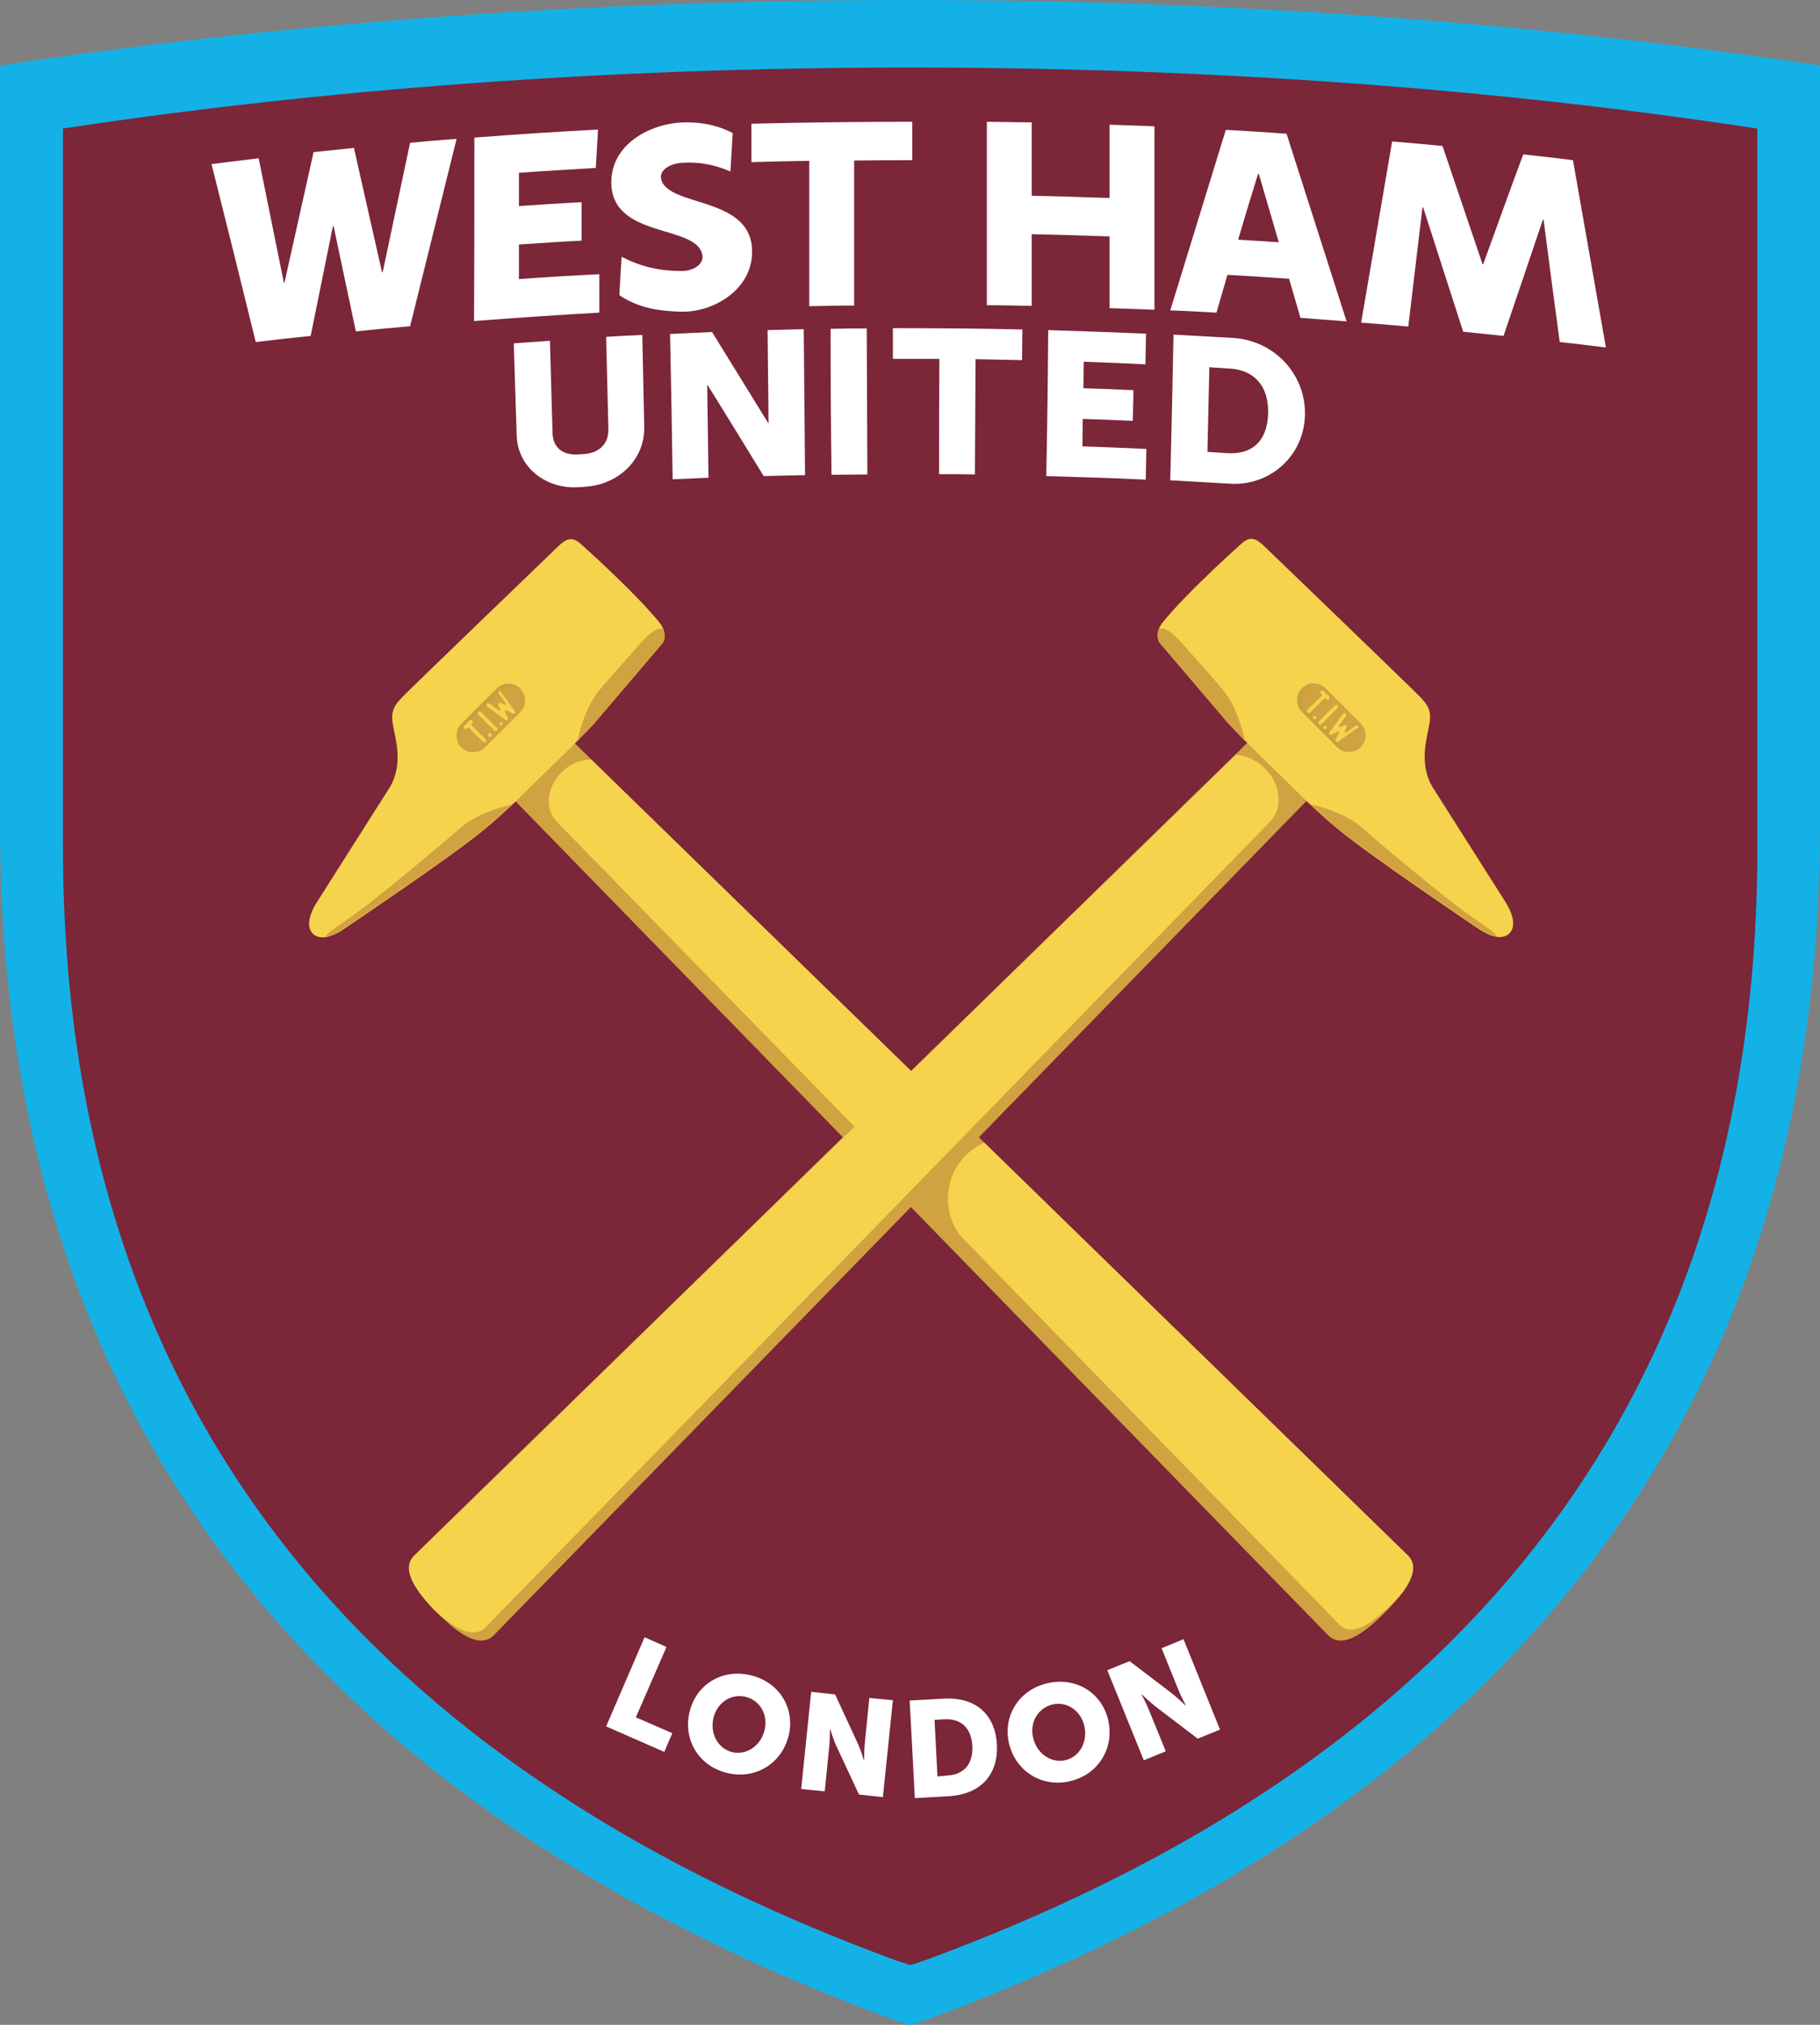 <?xml version="1.0" encoding="utf-8"?>
<!-- Generator: Adobe Illustrator 19.2.1, SVG Export Plug-In . SVG Version: 6.00 Build 0)  -->
<svg version="1.1" id="TYPE"
	 xmlns="http://www.w3.org/2000/svg" xmlns:xlink="http://www.w3.org/1999/xlink" x="0px" y="0px" width="563.6px" height="626.9px"
	 viewBox="0 0 563.6 626.9" style="enable-background:new 0 0 563.6 626.9;" xml:space="preserve">
<rect x="0" y="0" width="563.6" height="626.9" fill="#808080" stroke="none"/>
<style type="text/css">
	.st0{fill:#14B1E7;}
	.st1{fill:#7B2639;}
	.st2{fill:#D1A240;}
	.st3{fill:#F5D34C;}
	.st4{fill:#C8A13E;}
	.st5{fill:#FFFFFF;}
</style>
<g>
	<path class="st0" d="M563.6,20.3L563.6,20.3C478,7.3,382.5,0,281.8,0C181.1,0,85.6,7.3,0,20.3v0.5l0,0l0,234.7
		c0.1,198.8,115.3,310.5,277.2,370l4.6,1.5l0,0l4.6-1.5c161.9-59.4,277.1-171.2,277.2-370V20.8L563.6,20.3L563.6,20.3z"/>
	<path class="st1" d="M544.1,39.8L544.1,39.8c-79.7-12.2-168.6-18.9-262.3-18.9c-93.7,0-182.6,6.8-262.3,18.9v0.4l0,222.4
		c0.1,185,107.3,289.1,258.1,344.4l4.3,1.4l0,0l4.3-1.4c150.7-55.3,258-159.4,258-344.4V40.2L544.1,39.8L544.1,39.8z"/>
	<g>
		<path class="st2" d="M411.3,506.3c4.2,4.2,10.8-0.2,17.6-7.1l0,0c6.8-6.8,11.2-13.5,7.1-17.6L175.8,228
			c-4.2-4.2-11.6-3.5-16.6,1.5l0,0c-5,5-5.7,12.4-1.5,16.6L411.3,506.3z"/>
		<path class="st3" d="M183.9,224.1l21.3-25c0,0,2-2.7-1.1-6.5c-8.2-10-24.7-24.6-24.7-24.6c-2.4-1.8-4-1.3-6.6,1.2
			c-13,12.5-46.2,44.5-48.2,46.6c-2.5,2.6-3.7,4.3-2.9,8.7c0.8,4.5,3.2,11.9-0.9,19.1l-22.4,35.3c-2.8,4.3-3.6,8.1-1.5,10.2
			c1.1,1.1,4,2.4,9.8-1.6c2.8-1.9,33.2-22.4,42.9-30.4c5.7-4.7,10-8.9,10-8.9l18.4-18C178,230.1,181.9,226.3,183.9,224.1z"/>
		<g>
			<path class="st2" d="M106.8,285.2c-6.4,4.3-6.3,4.9-5.5,4.8c1.4-0.3,3.2-1.1,5.3-2.6c2.8-1.9,33.2-22.4,42.9-30.4
				c4-3.3,7.3-6.4,9-7.9c-5,1.1-11.4,3.5-15.3,6.7C138.1,260.2,115.9,279.1,106.8,285.2z"/>
			<path class="st2" d="M183.9,224.1l21.3-25c0,0,1.2-1.7,0.2-4.2l0,0c0,0-1.8-2-7.9,5.2c-5.2,6-7.6,8.4-11.9,13.6
				c-3.4,4-5.8,10.7-6.8,15.8C179.9,228.2,182.4,225.7,183.9,224.1z"/>
		</g>
		<path class="st2" d="M152.9,506.3c-4.2,4.2-10.8-0.2-17.6-7.1l0,0c-6.8-6.8-11.2-13.5-7.1-17.6l260.2-253.7
			c4.2-4.2,11.6-3.5,16.6,1.5l0,0c5,5,5.7,12.4,1.5,16.6L152.9,506.3z"/>
		<g>
			<path class="st3" d="M150.4,503.8l242.8-249.3c4.2-4.2,3.5-11.6-1.5-16.6c-2.6-2.6-5.9-4-9-4.2l-254.4,248
				c-4,4-0.1,10.2,6.1,16.7C140.6,504.2,146.5,507.6,150.4,503.8z"/>
		</g>
		<path class="st3" d="M380.4,224l-21.3-25c0,0-2-2.7,1.1-6.5c8.2-10,24.7-24.6,24.7-24.6c2.4-1.8,4-1.3,6.6,1.2
			c13,12.5,46.2,44.5,48.2,46.6c2.5,2.6,3.7,4.3,2.9,8.7c-0.8,4.5-3.2,11.9,0.9,19.1l22.4,35.3c2.8,4.3,3.6,8.1,1.5,10.2
			c-1.1,1.1-4,2.4-9.8-1.6c-2.8-1.9-33.2-22.4-42.9-30.4c-5.7-4.7-10-8.9-10-8.9l-18.4-18C386.3,230,382.4,226.2,380.4,224z"/>
		<path class="st2" d="M457.5,285.1c6.4,4.3,6.3,4.9,5.5,4.8c-1.4-0.3-3.2-1.1-5.3-2.6c-2.8-1.9-33.2-22.4-42.9-30.4
			c-4-3.3-7.3-6.4-9-7.9c5,1.1,11.4,3.5,15.3,6.7C426.2,260.2,448.4,279,457.5,285.1z"/>
		<path class="st2" d="M380.4,224l-21.3-25c0,0-1.2-1.7-0.2-4.2l0,0c0,0,1.8-2,7.9,5.2c5.2,6,7.6,8.4,11.9,13.6
			c3.4,4,5.8,10.7,6.8,15.8C384.3,228.1,381.9,225.6,380.4,224z"/>
		<path class="st2" d="M421.4,231.3c-2,2-5.3,2-7.3,0l-10.9-10.9c-2-2-2-5.3,0-7.3l0,0c2-2,5.3-2,7.3,0l10.9,10.9
			C423.4,226,423.4,229.3,421.4,231.3L421.4,231.3z"/>
		<g>
			<path class="st4" d="M404.7,220.4c-2-2-2-5.3,0-7.3c0.8-0.8,1.8-1.3,2.9-1.4c-1.5-0.2-3.2,0.3-4.4,1.4c-2,2-2,5.3,0,7.3
				l10.9,10.9c1.2,1.2,2.8,1.7,4.4,1.4c-1.1-0.2-2.1-0.6-2.9-1.4L404.7,220.4z"/>
		</g>
		<g>
			<path class="st2" d="M409.5,224.4c-0.2,0.2-0.6,0.2-0.8,0l0,0c-0.2-0.2-0.2-0.6,0-0.8l5-5c0.2-0.2,0.6-0.2,0.8,0l0,0
				c0.2,0.2,0.2,0.6,0,0.8L409.5,224.4z"/>
			
				<ellipse transform="matrix(0.706 -0.708 0.708 0.706 -39.094 357.13)" class="st2" cx="410.7" cy="225.7" rx="0.5" ry="0.5"/>
			
				<ellipse transform="matrix(0.706 -0.708 0.708 0.706 -37.722 353.529)" class="st2" cx="407.3" cy="222.2" rx="0.5" ry="0.5"/>
			<path class="st2" d="M411.7,215.9l-1.7-1.7c-0.2-0.2-0.6-0.2-0.8,0c-0.2,0.2-0.2,0.6,0,0.8l0.3,0.3c0.1,0.1,0.1,0.3,0,0.4
				l-4.4,4.4c-0.2,0.2-0.2,0.6,0,0.8c0.2,0.2,0.6,0.2,0.8,0l4.4-4.4c0.1-0.1,0.3-0.1,0.4,0l0.3,0.3c0.2,0.2,0.6,0.2,0.8,0
				C411.9,216.4,411.9,216.1,411.7,215.9z"/>
			<path class="st2" d="M420.9,225.1c-0.2-0.2-0.5-0.3-0.8-0.1l-2.9,2.1l0,0c-0.1,0.1-0.3,0.1-0.4,0c-0.1-0.1-0.1-0.2-0.1-0.3l0,0
				l0.6-1.2c0.1-0.2,0.1-0.4-0.1-0.6c0,0,0,0,0,0c0,0,0,0,0,0c0,0,0,0,0,0c0,0,0,0,0,0c0,0,0,0,0,0c0,0,0,0,0,0
				c-0.2-0.1-0.4-0.2-0.6-0.1l-1.2,0.6l0,0c-0.1,0.1-0.3,0-0.4-0.1c-0.1-0.1-0.1-0.3,0-0.4l0,0l2.1-2.9c0.2-0.3,0.1-0.6-0.1-0.8
				c-0.3-0.2-0.6-0.1-0.8,0.1l-4.2,5.7c-0.2,0.2-0.1,0.5,0,0.7c0,0,0,0,0,0c0,0,0,0,0,0c0.2,0.2,0.4,0.2,0.6,0.1l2-1
				c0.1,0,0.2,0,0.3,0.1c0.1,0.1,0.1,0.2,0,0.4l-1,2c-0.1,0.2-0.1,0.5,0.1,0.6c0,0,0,0,0,0c0,0,0,0,0,0c0.2,0.2,0.5,0.2,0.7,0
				l5.7-4.1C421,225.7,421.1,225.3,420.9,225.1z"/>
		</g>
		<path class="st3" d="M183.1,235.2c-3.2-0.1-6.6,1.3-9.2,3.9c-4.7,4.7-5.3,11.6-1.4,15.4l104,106.5l17.7-17.7L183.1,235.2z"/>
		<g>
			<path class="st3" d="M436,481.6L304.8,353.8c-2.1,0.9-4,2.2-5.7,3.9c-6.8,6.8-7.4,17.6-1.6,25L414.8,503c3.9,3.9,10-0.2,16.4-6.6
				c1.1-1.1,2.1-2.1,3-3.2C437.6,488.7,438.9,484.5,436,481.6z"/>
		</g>
		<g>
			<path class="st3" d="M409.2,224.2c-0.2,0.2-0.6,0.2-0.8,0l0,0c-0.2-0.2-0.2-0.6,0-0.8l5-5c0.2-0.2,0.6-0.2,0.8,0l0,0
				c0.2,0.2,0.2,0.6,0,0.8L409.2,224.2z"/>
			
				<ellipse transform="matrix(0.707 -0.707 0.707 0.707 -39.229 356.083)" class="st3" cx="410.5" cy="225.4" rx="0.5" ry="0.5"/>
			
				<ellipse transform="matrix(0.708 -0.706 0.706 0.708 -37.87 352.444)" class="st3" cx="407.1" cy="222" rx="0.5" ry="0.5"/>
			<path class="st3" d="M411.5,215.6l-1.7-1.7c-0.2-0.2-0.6-0.2-0.8,0c-0.2,0.2-0.2,0.6,0,0.8l0.3,0.3c0.1,0.1,0.1,0.3,0,0.4
				l-4.4,4.4c-0.2,0.2-0.2,0.6,0,0.8c0.2,0.2,0.6,0.2,0.8,0l4.4-4.4c0.1-0.1,0.3-0.1,0.4,0l0.3,0.3c0.2,0.2,0.6,0.2,0.8,0
				C411.7,216.2,411.7,215.8,411.5,215.6z"/>
			<path class="st3" d="M420.6,224.8c-0.2-0.2-0.5-0.3-0.8-0.1l-2.9,2.1l0,0c-0.1,0.1-0.3,0.1-0.4,0c-0.1-0.1-0.1-0.2-0.1-0.4l0,0
				l0.6-1.2c0.1-0.2,0.1-0.4-0.1-0.6c0,0,0,0,0,0c0,0,0,0,0,0c0,0,0,0,0,0c0,0,0,0,0,0c0,0,0,0,0,0c0,0,0,0,0,0
				c-0.2-0.1-0.4-0.2-0.6-0.1l-1.2,0.6l0,0c-0.1,0.1-0.3,0-0.4-0.1c-0.1-0.1-0.1-0.3,0-0.4l0,0l2.1-2.9c0.2-0.2,0.1-0.6-0.1-0.8
				c-0.3-0.2-0.6-0.1-0.8,0.1l-4.2,5.7c-0.2,0.2-0.1,0.5,0,0.7c0,0,0,0,0,0c0,0,0,0,0,0c0.2,0.2,0.4,0.2,0.6,0.1l2-1
				c0.1,0,0.2,0,0.3,0.1c0.1,0.1,0.1,0.2,0,0.4l-1,2c-0.1,0.2-0.1,0.5,0.1,0.6c0,0,0,0,0,0c0,0,0,0,0,0c0.2,0.2,0.5,0.2,0.7,0
				l5.7-4.1C420.8,225.4,420.8,225.1,420.6,224.8z"/>
		</g>
		<path class="st2" d="M161.1,213.2c2,2,2,5.3,0,7.3l-10.9,10.9c-2,2-5.3,2-7.3,0l0,0c-2-2-2-5.3,0-7.3l10.9-10.9
			C155.8,211.2,159,211.2,161.1,213.2L161.1,213.2z"/>
		<g>
			<path class="st4" d="M143.8,225l10.9-10.9c1.9-1.8,4.8-2,6.8-0.4c-0.1-0.2-0.3-0.3-0.4-0.5c-2-2-5.3-2-7.3,0l-10.9,10.9
				c-2,2-2,5.3,0,7.3c0.2,0.2,0.3,0.3,0.5,0.4C141.8,229.8,142,226.9,143.8,225z"/>
		</g>
		<g>
			<path class="st2" d="M153.9,225.9c0.2,0.2,0.2,0.6,0,0.8l0,0c-0.2,0.2-0.6,0.2-0.8,0l-5-5c-0.2-0.2-0.2-0.6,0-0.8l0,0
				c0.2-0.2,0.6-0.2,0.8,0L153.9,225.9z"/>
			
				<ellipse transform="matrix(0.706 -0.708 0.708 0.706 -113.495 176.032)" class="st2" cx="155.2" cy="224.7" rx="0.5" ry="0.5"/>
			
				<ellipse transform="matrix(0.707 -0.707 0.707 0.707 -116.861 174.241)" class="st2" cx="151.8" cy="228.1" rx="0.5" ry="0.5"/>
			<path class="st2" d="M145.4,223.7l-1.7,1.7c-0.2,0.2-0.2,0.6,0,0.8c0.2,0.2,0.6,0.2,0.8,0l0.3-0.3c0.1-0.1,0.3-0.1,0.4,0l4.4,4.4
				c0.2,0.2,0.6,0.2,0.8,0c0.2-0.2,0.2-0.6,0-0.8l-4.4-4.4c-0.1-0.1-0.1-0.3,0-0.4l0.3-0.3c0.2-0.2,0.2-0.6,0-0.8
				C145.9,223.5,145.6,223.5,145.4,223.7z"/>
			<path class="st2" d="M154.6,214.5c-0.2,0.2-0.3,0.5-0.1,0.8l2.1,2.9l0,0c0.1,0.1,0.1,0.3,0,0.4c-0.1,0.1-0.2,0.1-0.4,0.1l0,0
				l-1.2-0.6c-0.2-0.1-0.4-0.1-0.6,0.1c0,0,0,0,0,0c0,0,0,0,0,0c0,0,0,0,0,0c0,0,0,0,0,0c0,0,0,0,0,0c0,0,0,0,0,0
				c-0.1,0.2-0.2,0.4-0.1,0.6l0.6,1.2l0,0c0.1,0.1,0,0.3-0.1,0.4c-0.1,0.1-0.3,0.1-0.4,0l0,0l-2.9-2.1c-0.2-0.2-0.6-0.1-0.8,0.1
				c-0.2,0.3-0.1,0.6,0.1,0.8l5.7,4.2c0.2,0.2,0.5,0.1,0.7,0c0,0,0,0,0,0c0,0,0,0,0,0c0.1-0.2,0.2-0.4,0.1-0.6l-1-2
				c0-0.1,0-0.2,0.1-0.3c0.1-0.1,0.2-0.1,0.4-0.1l2,1c0.2,0.1,0.5,0.1,0.6-0.1c0,0,0,0,0,0c0,0,0,0,0,0c0.2-0.2,0.2-0.5,0-0.7
				l-4.2-5.7C155.2,214.4,154.9,214.3,154.6,214.5z"/>
		</g>
		<g>
			<path class="st3" d="M153.9,225.4c0.2,0.2,0.2,0.6,0,0.8l0,0c-0.2,0.2-0.6,0.2-0.8,0l-5-5c-0.2-0.2-0.2-0.6,0-0.8l0,0
				c0.2-0.2,0.6-0.2,0.8,0L153.9,225.4z"/>
			
				<ellipse transform="matrix(0.706 -0.708 0.708 0.706 -113.082 175.743)" class="st3" cx="155.2" cy="224.1" rx="0.5" ry="0.5"/>
			<path class="st3" d="M152.1,227.2c0.2,0.2,0.2,0.6,0,0.8c-0.2,0.2-0.6,0.2-0.8,0c-0.2-0.2-0.2-0.6,0-0.8
				C151.6,226.9,151.9,226.9,152.1,227.2z"/>
			<path class="st3" d="M145.4,223.1l-1.7,1.7c-0.2,0.2-0.2,0.6,0,0.8c0.2,0.2,0.6,0.2,0.8,0l0.3-0.3c0.1-0.1,0.3-0.1,0.4,0l4.4,4.4
				c0.2,0.2,0.6,0.2,0.8,0c0.2-0.2,0.2-0.6,0-0.8l-4.4-4.4c-0.1-0.1-0.1-0.3,0-0.3l0.3-0.3c0.2-0.2,0.2-0.6,0-0.8
				C145.9,222.9,145.6,222.9,145.4,223.1z"/>
			<path class="st3" d="M154.6,214c-0.2,0.2-0.3,0.5-0.1,0.8l2.1,2.9l0,0c0.1,0.1,0.1,0.3,0,0.4c-0.1,0.1-0.2,0.1-0.4,0.1l0,0
				l-1.2-0.6c-0.2-0.1-0.4-0.1-0.6,0.1c0,0,0,0,0,0c0,0,0,0,0,0c0,0,0,0,0,0c0,0,0,0,0,0c0,0,0,0,0,0c0,0,0,0,0,0
				c-0.1,0.2-0.2,0.4-0.1,0.6l0.6,1.2l0,0c0.1,0.1,0,0.3-0.1,0.4c-0.1,0.1-0.3,0.1-0.4,0l0,0l-2.9-2.1c-0.2-0.2-0.6-0.1-0.8,0.1
				c-0.2,0.3-0.1,0.6,0.1,0.8l5.7,4.2c0.2,0.2,0.5,0.1,0.7,0c0,0,0,0,0,0c0,0,0,0,0,0c0.1-0.2,0.2-0.4,0.1-0.6l-1-2
				c0-0.1,0-0.2,0.1-0.3c0.1-0.1,0.2-0.1,0.4-0.1l2,1c0.2,0.1,0.5,0.1,0.6-0.1c0,0,0,0,0,0c0,0,0,0,0,0c0.2-0.2,0.2-0.5,0-0.7
				l-4.2-5.7C155.2,213.9,154.9,213.8,154.6,214z"/>
		</g>
	</g>
	<g>
		<g>
			<g>
				<path class="st5" d="M179.5,150.8c-9.8,0.9-19.2-5.7-19.5-16c-0.3-9.5-0.6-19-0.9-28.5c4.5-0.3,6.7-0.5,11.2-0.8
					c0.3,9.5,0.5,19,0.8,28.5c0.1,4.7,3.3,7,8,6.7c0.7,0,1-0.1,1.6-0.1c4.7-0.3,7.8-3,7.7-7.8c-0.2-9.5-0.5-19-0.7-28.5
					c4.5-0.3,6.7-0.4,11.2-0.6c0.2,9.5,0.4,19,0.6,28.5c0.2,10.4-8.4,18-18.4,18.5C180.5,150.8,180.2,150.8,179.5,150.8z"/>
				<path class="st5" d="M207.5,103.4c5.2-0.2,7.8-0.4,13-0.6c5.8,9.4,11.6,18.8,17.4,28.2c0.1,0,0.1,0,0.1,0
					c-0.1-9.6-0.2-19.2-0.3-28.8c4.5-0.1,6.7-0.2,11.2-0.3c0.1,15.1,0.3,30.1,0.4,45.2c-5.1,0.1-7.7,0.2-12.8,0.3
					c-5.8-9.4-11.5-18.8-17.4-28.2c-0.1,0-0.1,0-0.1,0c0.1,9.6,0.3,19.2,0.4,28.7c-4.4,0.2-6.6,0.3-11.1,0.5
					C208.1,133.5,207.8,118.4,207.5,103.4z"/>
				<path class="st5" d="M257.2,101.8c4.5-0.1,6.7-0.1,11.2-0.1c0.1,15.1,0.1,30.1,0.2,45.2c-4.4,0-6.6,0.1-11.1,0.1
					C257.3,131.9,257.2,116.9,257.2,101.8z"/>
				<path class="st5" d="M290.9,111.1c-5.8,0-8.6,0-14.4,0c0-3.8,0-5.7,0-9.5c13.4,0,26.7,0.1,40.1,0.4c0,3.8-0.1,5.7-0.1,9.5
					c-5.8-0.1-8.6-0.2-14.4-0.3c-0.1,11.9-0.1,23.8-0.2,35.7c-4.4-0.1-6.6-0.1-11.1-0.1C290.8,134.9,290.8,123,290.9,111.1z"/>
				<path class="st5" d="M324.6,102.2c10.1,0.3,20.2,0.7,30.3,1.1c-0.1,3.8-0.1,5.7-0.2,9.5c-7.6-0.4-11.4-0.5-19.1-0.8
					c0,3.3-0.1,4.9-0.1,8.2c6.2,0.2,9.3,0.3,15.5,0.6c-0.1,3.8-0.1,5.7-0.2,9.5c-6.2-0.3-9.3-0.4-15.5-0.6c0,3.4-0.1,5.1-0.1,8.5
					c7.9,0.3,11.9,0.4,19.8,0.8c-0.1,3.8-0.1,5.7-0.2,9.5c-10.3-0.5-20.6-0.8-30.8-1.1C324.3,132.3,324.5,117.2,324.6,102.2z"/>
				<path class="st5" d="M363.4,103.6c7.2,0.4,10.7,0.6,17.9,1c13,0.5,23.2,11.1,22.8,24.1c-0.4,12.8-11.3,22.2-24,21
					c-7.1-0.4-10.6-0.6-17.7-1C362.8,133.7,363.1,118.7,363.4,103.6z M380,140.3c7.7,0.5,12.5-3.7,12.7-12.4
					c0.2-8.6-4.5-13.4-12-13.8c-2.5-0.2-3.7-0.2-6.2-0.4c-0.2,8.7-0.4,17.5-0.6,26.2C376.3,140.1,377.5,140.1,380,140.3z"/>
			</g>
		</g>
	</g>
	<g>
		<g>
			<path class="st5" d="M65.5,50.8c5.8-0.7,8.7-1.1,14.6-1.8c2.6,12.8,5.2,25.6,7.8,38.5c0.1,0,0.1,0,0.2,0c3-13.5,6-26.9,9-40.4
				c5-0.5,7.5-0.8,12.5-1.3c2.9,12.8,5.8,25.7,8.7,38.5c0.1,0,0.1,0,0.2,0c2.8-13.4,5.7-26.8,8.5-40.1c5.7-0.5,8.6-0.8,14.4-1.2
				c-4.8,19.3-9.6,38.6-14.4,58c-6.7,0.6-10.1,0.9-16.8,1.6c-2.3-10.9-4.6-21.7-6.9-32.6c-0.1,0-0.1,0-0.2,0
				c-2.3,11.3-4.6,22.7-6.9,34c-6.8,0.7-10.2,1.1-17,1.9C74.7,87.5,70.1,69.1,65.5,50.8z"/>
			<path class="st5" d="M431.1,43.8c6.3,0.5,9.4,0.8,15.6,1.4c4.1,12.2,8.3,24.4,12.4,36.6c0.1,0,0.1,0,0.2,0
				c4.1-11.3,8.2-22.7,12.4-34c6.2,0.7,9.3,1,15.4,1.8c3.4,19.3,6.8,38.7,10.2,58c-5.7-0.7-8.6-1.1-14.3-1.7
				c-1.7-12.6-3.4-25.3-5-37.9c-0.1,0-0.1,0-0.2,0c-4.1,12-8.1,24-12.2,36c-5-0.5-7.5-0.8-12.5-1.3c-4.1-12.8-8.3-25.7-12.4-38.5
				c-0.1,0-0.1,0-0.2,0c-1.5,12.3-2.9,24.6-4.4,36.9c-5.8-0.5-8.8-0.8-14.6-1.2C424.7,81.1,427.9,62.4,431.1,43.8z"/>
			<path class="st5" d="M146.9,42.6c12.8-1,25.5-1.8,38.3-2.5c-0.3,4.8-0.4,7.2-0.7,11.9c-7.9,0.5-15.8,0.9-23.8,1.5
				c0,4.1,0,6.2,0,10.3c7.8-0.5,11.6-0.8,19.4-1.2c0,4.8,0,7.1,0,11.9c-7.8,0.4-11.6,0.7-19.4,1.2c0,4.3,0,6.4,0,10.7
				c8.3-0.6,16.6-1.1,24.9-1.5c0,4.8,0,7.1,0,11.9c-12.9,0.7-25.8,1.6-38.8,2.6C146.9,80.5,146.9,61.6,146.9,42.6z"/>
			<path class="st5" d="M250.6,49.8c-7.2,0.1-10.8,0.2-17.9,0.4c0-4.8,0-7.1,0-11.9c16.6-0.4,33.2-0.6,49.8-0.6c0,4.8,0,7.1,0,11.9
				c-7.2,0-10.8,0-18,0.1c0,15,0,29.9,0,44.9c-5.6,0-8.4,0.1-13.9,0.2C250.6,79.7,250.6,64.7,250.6,49.8z"/>
			<path class="st5" d="M305.6,37.7c5.6,0.1,8.4,0.1,13.9,0.2c0,7.6,0,15.1,0,22.7c8,0.2,16.1,0.4,24.1,0.7c0-7.6,0-15.1,0-22.7
				c5.6,0.2,8.3,0.3,13.9,0.5c0,18.9,0,37.8,0,56.8c-5.6-0.2-8.3-0.3-13.9-0.5c0-7.4,0-14.8,0-22.2c-8-0.3-16.1-0.5-24.1-0.7
				c0,7.4,0,14.8,0,22.2c-5.6-0.1-8.4-0.2-13.9-0.2C305.6,75.6,305.6,56.7,305.6,37.7z"/>
			<path class="st5" d="M399.2,86.3c-7.6-0.5-11.5-0.8-19.1-1.2c-1.4,4.7-2,7-3.4,11.7c-5.7-0.3-8.6-0.5-14.3-0.7
				c5.7-18.6,11.5-37.3,17.2-55.9c7.5,0.4,11.3,0.7,18.8,1.2c6.2,19.4,12.4,38.7,18.6,58.1c-5.7-0.4-8.6-0.7-14.3-1.1
				C401.3,93.6,400.6,91.2,399.2,86.3z M389.6,53.8c-2.1,6.8-4.2,13.6-6.2,20.4c5,0.3,7.5,0.5,12.6,0.8c-2.1-7.1-4.1-14.1-6.2-21.2
				C389.7,53.8,389.6,53.8,389.6,53.8z"/>
			<g>
				<path class="st5" d="M211.5,37.9c-10.4,0.4-22.1,6.8-22.2,18.4c-0.1,17.8,26.6,13,28.2,22.7c0.5,2.7-2.6,4.9-6.4,4.9
					c-7.1,0-12.8-1.4-18.6-4.4c-0.3,4.9-0.5,7.5-0.7,11.9c6,4,12.2,4.9,19,5.1c10,0.3,22-6.7,22.1-18.4
					c0.2-17.7-26.3-13.7-28.2-22.8c-0.5-2.4,2.4-4.7,6.7-4.9c6.5-0.4,11.3,1.2,14.8,2.7c0.3-5.6,0.4-6.5,0.7-11.9
					C223.7,39.5,218.8,37.7,211.5,37.9z"/>
			</g>
		</g>
	</g>
	<g>
		<path class="st5" d="M199.6,506.9l6.8,3l-9.5,21.8l11.3,4.9l-2.5,5.8l-18-7.9L199.6,506.9z"/>
		<path class="st5" d="M233,518.8c8.8,2.4,13.4,10.7,11.1,19c-2.3,8.5-10.6,13.4-19.4,11c-8.8-2.4-13.4-10.8-11-19.4
			C216,521.1,224.2,516.4,233,518.8z M226.5,542.4c4.3,1.2,8.9-1.6,10.2-6.5c1.3-4.8-1.2-9.3-5.6-10.5c-4.3-1.2-8.8,1.4-10.1,6.2
			C219.7,536.5,222.2,541.2,226.5,542.4z"/>
		<path class="st5" d="M251.2,523.8l7.4,0.8l6.9,14.9c1,2.1,2,5.4,2,5.4l0.1,0c0,0,0-3.3,0.2-5.2l1.4-14l7.3,0.7l-3.1,30l-7.4-0.8
			l-6.9-14.8c-1-2.1-2-5.4-2-5.4l-0.1,0c0,0,0,3.3-0.2,5.2l-1.4,14l-7.3-0.7L251.2,523.8z"/>
		<path class="st5" d="M281.7,526.5l10.7-0.6c9.5-0.5,15.8,4.7,16.3,14.2c0.5,9.5-5.2,15.4-14.7,16l-10.7,0.6L281.7,526.5z
			 M293.4,549.7c5.1-0.3,8-3.5,7.7-9.2c-0.3-5.7-3.7-8.5-8.7-8.2l-3,0.2l0.9,17.5L293.4,549.7z"/>
		<path class="st5" d="M324.5,521.1c8.9-2,16.9,3.2,18.7,11.6c1.9,8.6-3.1,16.8-12,18.8c-8.9,2-16.9-3.4-18.8-12
			C310.6,531.1,315.6,523.1,324.5,521.1z M329.8,545c4.4-1,7.1-5.5,6-10.6c-1.1-4.8-5.4-7.7-9.8-6.7c-4.4,1-7.2,5.4-6.1,10.2
			C321,542.9,325.4,545.9,329.8,545z"/>
		<path class="st5" d="M342.9,517.1l6.9-2.8l13,9.9c1.8,1.4,4.3,3.8,4.3,3.8l0.1,0c0,0-1.5-2.9-2.2-4.6l-5.3-13.1l6.8-2.8l11.3,28
			l-6.9,2.8l-13-9.9c-1.8-1.4-4.3-3.8-4.3-3.8l-0.1,0c0,0,1.5,2.9,2.2,4.6l5.3,13l-6.8,2.8L342.9,517.1z"/>
	</g>
</g>
</svg>
